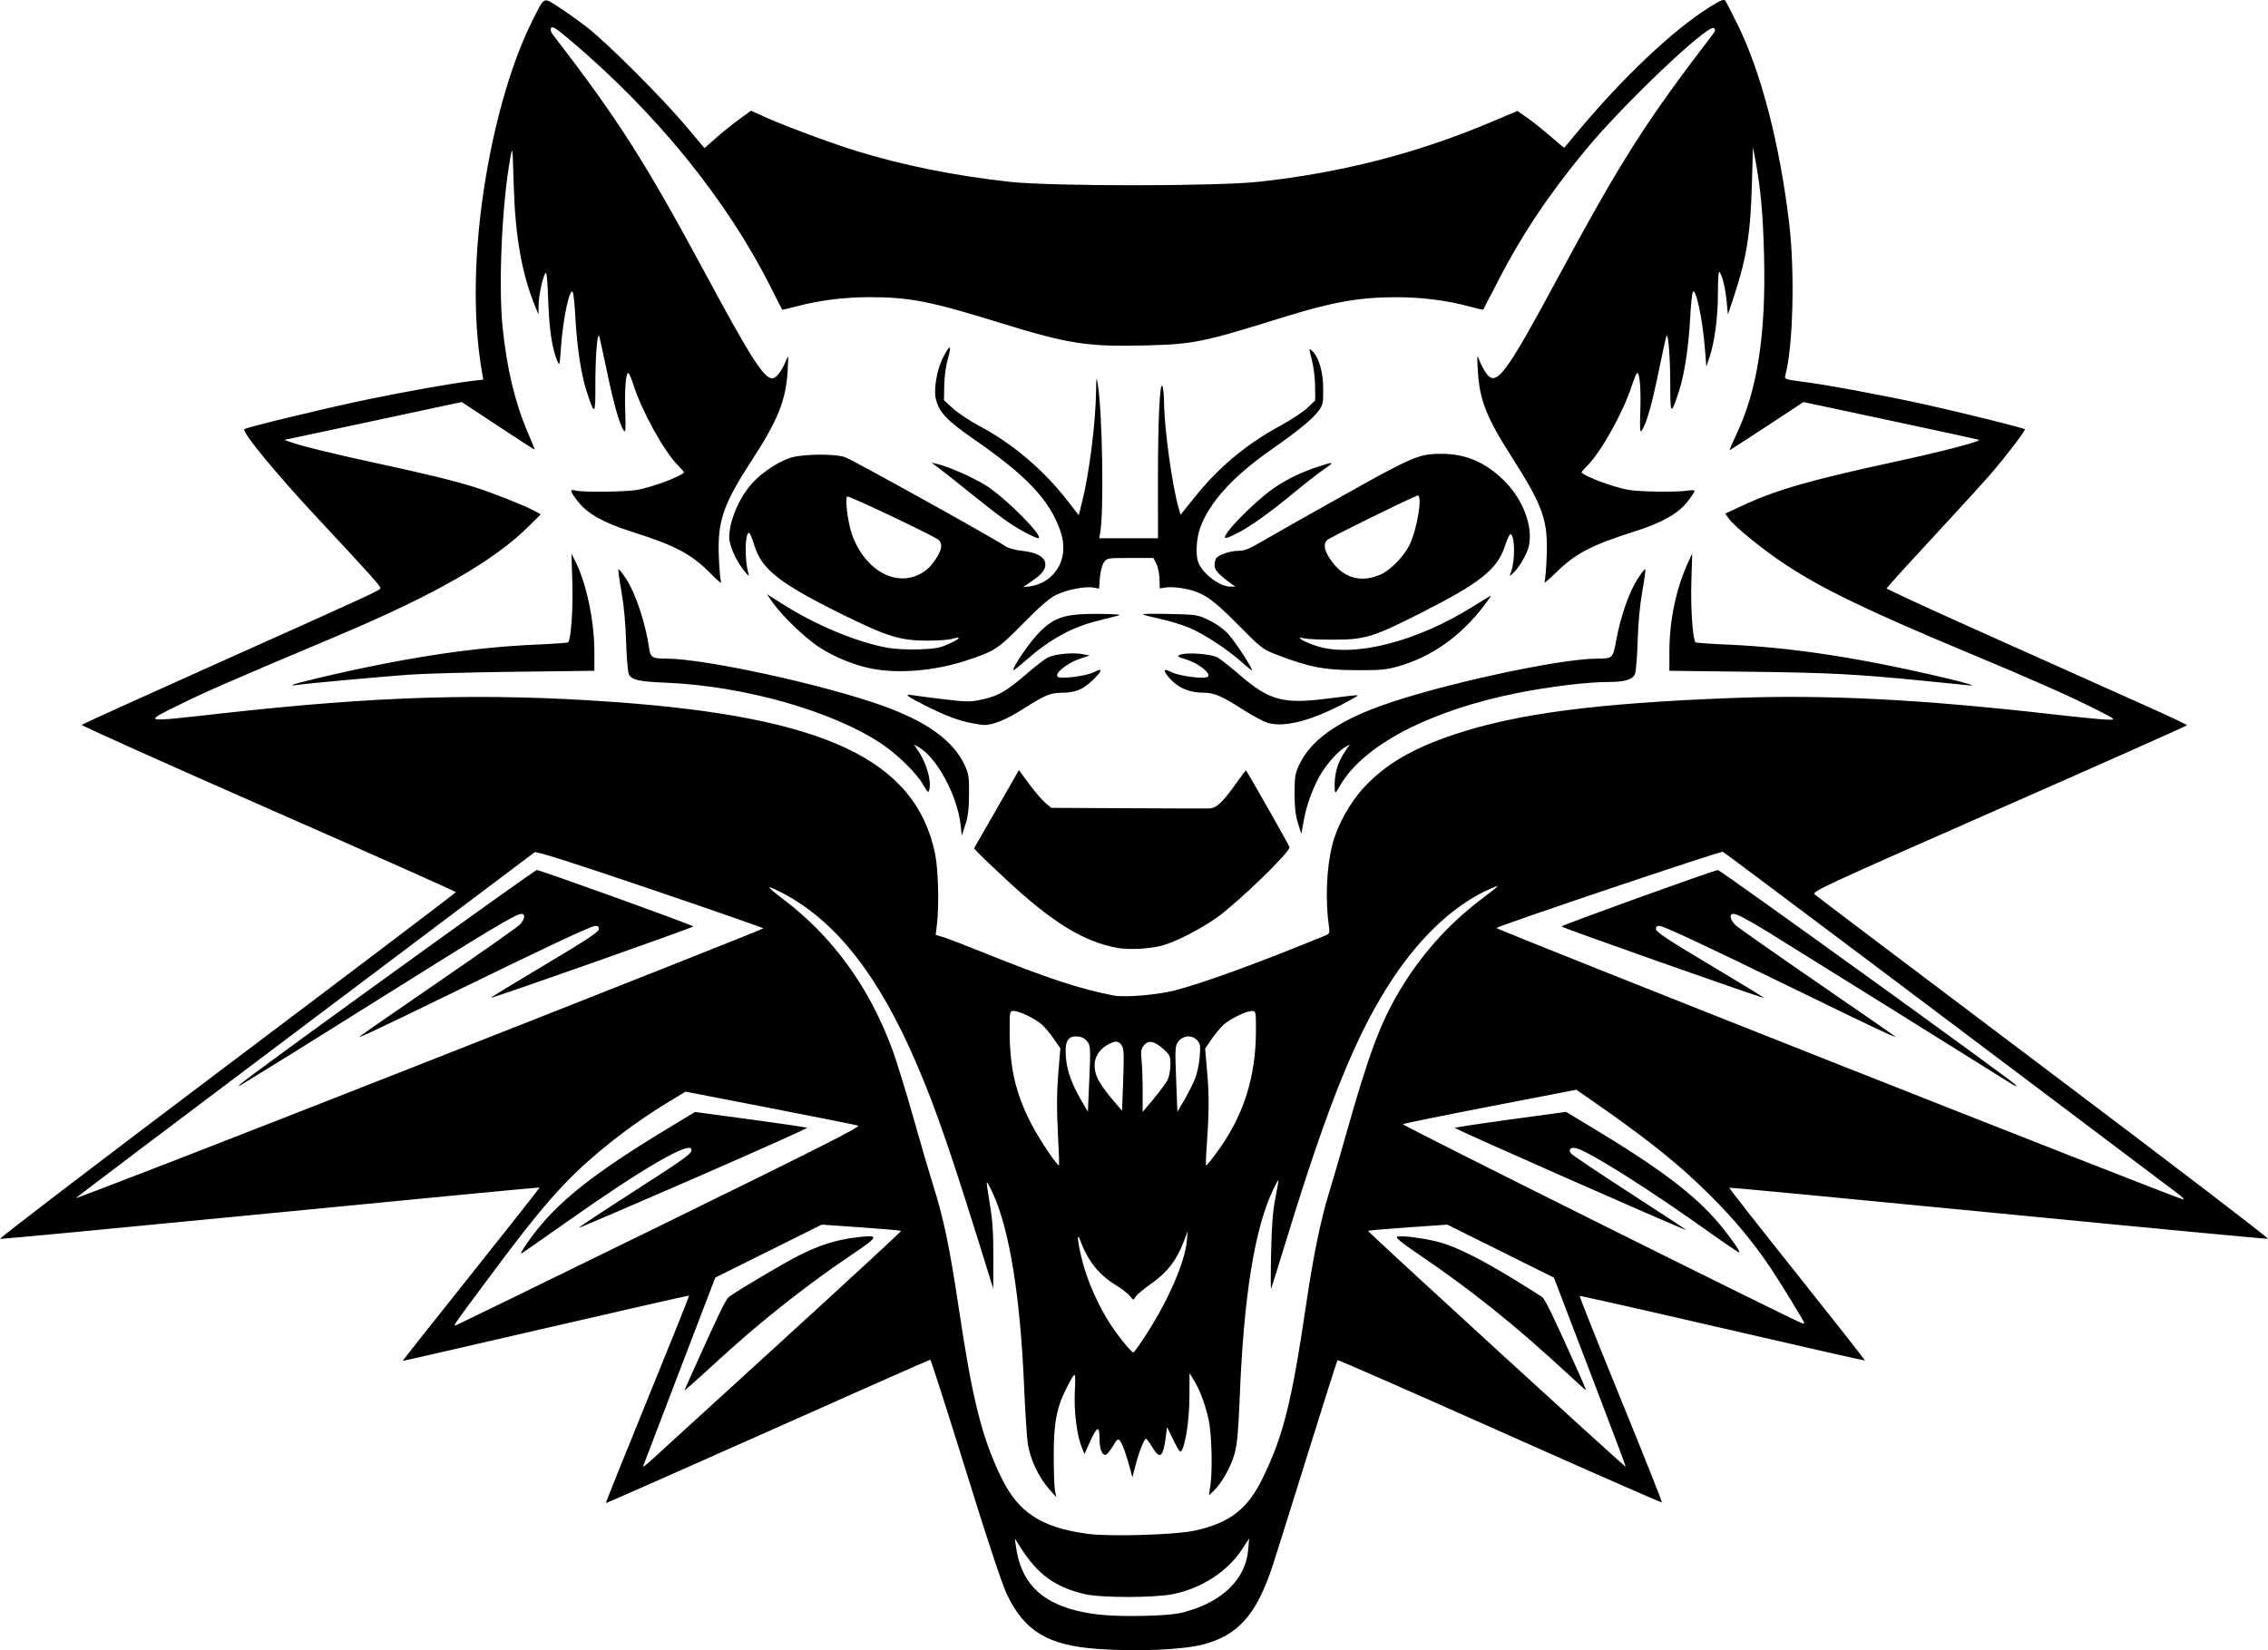 <?xml version="1.0" encoding="UTF-8" standalone="no"?>
<!-- Created with Inkscape (http://www.inkscape.org/) -->

<svg
   width="106.817mm"
   height="77.732mm"
   viewBox="0 0 106.817 77.732"
   version="1.1"
   id="svg1"
   xml:space="preserve"
   inkscape:version="1.3.2 (091e20e, 2023-11-25, custom)"
   sodipodi:docname="videojuego.svg"
   xmlns:inkscape="http://www.inkscape.org/namespaces/inkscape"
   xmlns:sodipodi="http://sodipodi.sourceforge.net/DTD/sodipodi-0.dtd"
   xmlns:xlink="http://www.w3.org/1999/xlink"
   xmlns="http://www.w3.org/2000/svg"
   xmlns:svg="http://www.w3.org/2000/svg"><sodipodi:namedview
     id="namedview1"
     pagecolor="#ffffff"
     bordercolor="#000000"
     borderopacity="0.25"
     inkscape:showpageshadow="2"
     inkscape:pageopacity="0.0"
     inkscape:pagecheckerboard="0"
     inkscape:deskcolor="#d1d1d1"
     inkscape:document-units="mm"
     showgrid="false"
     inkscape:zoom="1.8672278"
     inkscape:cx="201.90359"
     inkscape:cy="146.47382"
     inkscape:window-width="4480"
     inkscape:window-height="2396"
     inkscape:window-x="-12"
     inkscape:window-y="-12"
     inkscape:window-maximized="1"
     inkscape:current-layer="layer1" /><defs
     id="defs1" /><g
     inkscape:label="Capa 1"
     inkscape:groupmode="layer"
     id="layer1"
     transform="translate(-51.563,-109.644)"><image
       width="107.273"
       height="77.809"
       preserveAspectRatio="none"
       id="image1"
       x="51.362"
       y="109.596" /><path
       style="fill:#000000"
       d="m 103.263,187.315 c -2.331,-0.17 -3.425,-0.819 -4.256,-2.526 -0.241,-0.494 -0.886,-2.435 -1.967,-5.917 -0.885,-2.85 -1.633,-5.182 -1.664,-5.183 -0.03,-5.4e-4 -3.474,1.524 -7.653,3.388 -4.179,1.864 -7.609,3.378 -7.623,3.364 -0.013,-0.013 0.868,-2.212 1.959,-4.885 1.091,-2.674 1.972,-4.872 1.959,-4.885 -0.013,-0.013 -3.051,0.677 -6.75,1.533 -3.699,0.856 -6.732,1.55 -6.74,1.542 -0.007,-0.008 1.445,-1.844 3.228,-4.079 1.783,-2.235 3.232,-4.075 3.22,-4.088 -0.012,-0.013 -5.709,0.532 -12.66,1.211 -6.951,0.679 -12.69,1.223 -12.753,1.209 -0.063,-0.014 4.742,-3.683 10.677,-8.153 5.935,-4.47 10.793,-8.151 10.794,-8.179 0.001,-0.028 -3.976,-1.8 -8.839,-3.937 -4.862,-2.137 -8.815,-3.912 -8.784,-3.944 0.031,-0.032 2.857,-1.314 6.28,-2.848 7.821,-3.506 7.79,-3.492 7.787,-3.604 -0.003,-0.094 -0.601,-0.759 -2.87,-3.189 -2.044,-2.189 -3.665,-4.154 -3.534,-4.286 0.088,-0.088 3.981,-1.027 5.87,-1.415 1.853,-0.381 3.956,-0.752 4.885,-0.862 l 0.496,-0.059 -0.054,-0.307 c -0.457,-2.583 -0.395,-5.84 0.174,-9.239 0.482,-2.88 1.271,-5.527 2.195,-7.366 0.579,-1.153 0.497,-1.11 1.23,-0.637 0.345,0.222 0.951,0.655 1.347,0.96 0.934,0.721 3.54,3.326 4.653,4.65 l 0.871,1.037 0.561,-0.494 c 0.309,-0.272 0.802,-0.668 1.097,-0.881 l 0.536,-0.387 0.611,0.278 c 0.874,0.399 3.149,1.247 4.287,1.6 2.208,0.684 4.662,1.181 7.26,1.469 1.99,0.221 9.78,0.219 11.79,-0.003 3.913,-0.431 7.445,-1.344 10.97,-2.834 l 1.179,-0.499 0.484,0.34 c 0.266,0.187 0.758,0.581 1.093,0.876 0.335,0.295 0.618,0.527 0.629,0.515 0.011,-0.012 0.257,-0.307 0.547,-0.657 2.175,-2.619 4.573,-4.892 6.294,-5.964 0.542,-0.338 0.679,-0.392 0.747,-0.294 0.046,0.066 0.308,0.577 0.583,1.135 1.105,2.247 1.979,5.626 2.421,9.356 0.273,2.305 0.181,5.836 -0.187,7.16 -0.045,0.164 0.006,0.182 0.783,0.282 1.194,0.153 3.773,0.631 5.784,1.073 1.638,0.359 4.655,1.108 4.718,1.171 0.049,0.049 -0.922,1.319 -1.624,2.126 -0.365,0.419 -1.511,1.676 -2.547,2.794 -1.036,1.118 -1.987,2.157 -2.114,2.309 l -0.23,0.277 0.961,0.457 c 0.84,0.399 3.751,1.709 11.227,5.052 1.083,0.484 1.968,0.901 1.968,0.927 6e-5,0.025 -3.98,1.797 -8.845,3.937 -8.218,3.615 -8.835,3.9 -8.7,4.027 0.08,0.075 4.946,3.751 10.813,8.169 5.867,4.418 10.61,8.044 10.541,8.057 -0.07,0.013 -5.8,-0.529 -12.734,-1.206 -6.934,-0.677 -12.621,-1.217 -12.637,-1.2 -0.017,0.017 1.421,1.85 3.194,4.074 1.773,2.224 3.212,4.054 3.197,4.066 -0.015,0.013 -3.036,-0.674 -6.715,-1.525 -3.679,-0.851 -6.704,-1.533 -6.722,-1.516 -0.018,0.018 0.854,2.206 1.938,4.862 1.084,2.657 1.956,4.846 1.937,4.865 -0.019,0.019 -3.456,-1.491 -7.637,-3.355 -4.181,-1.864 -7.62,-3.372 -7.642,-3.35 -0.022,0.022 -0.649,1.997 -1.394,4.39 -0.745,2.393 -1.491,4.77 -1.659,5.282 -0.756,2.308 -1.629,3.297 -3.289,3.724 -0.978,0.252 -3.122,0.342 -4.953,0.208 z m 4.064,-1.734 c 1.809,-0.48 2.908,-1.552 3.025,-2.954 l 0.043,-0.515 -0.334,0.508 c -0.692,1.054 -1.907,1.841 -3.26,2.113 -0.883,0.177 -3.368,0.178 -4.131,10e-4 -1.412,-0.327 -2.227,-0.916 -3.042,-2.198 l -0.269,-0.423 0.053,0.381 c 0.226,1.631 1.104,2.569 2.814,3.007 0.828,0.212 1.744,0.285 3.196,0.255 0.933,-0.019 1.526,-0.074 1.905,-0.174 z m 0.478,-3.834 c 1.672,-0.362 2.51,-1.007 3.229,-2.483 0.976,-2.004 1.364,-3.558 2.055,-8.243 0.326,-2.209 0.677,-3.919 1.056,-5.15 0.161,-0.52 0.523,-1.765 0.806,-2.767 1.057,-3.744 1.605,-5.225 2.484,-6.719 0.997,-1.695 2.284,-3.153 3.819,-4.327 0.998,-0.763 0.995,-0.76 0.539,-0.566 -1.636,0.698 -3.256,2.177 -4.607,4.204 -1.71,2.566 -3.036,5.818 -5.042,12.361 -0.371,1.211 -0.693,2.239 -0.714,2.286 -0.022,0.047 -0.022,-0.715 -9.2e-4,-1.693 0.028,-1.3 0.083,-1.994 0.203,-2.582 0.09,-0.442 0.153,-0.816 0.139,-0.831 -0.014,-0.015 -0.129,0.193 -0.255,0.461 -0.865,1.828 -1.377,5.015 -1.563,9.726 -0.064,1.607 -0.122,2.254 -0.242,2.685 -0.174,0.625 -0.598,1.385 -0.97,1.742 l -0.24,0.23 0.069,-0.466 c 0.107,-0.72 0.062,-2.432 -0.082,-3.09 -0.158,-0.725 -0.414,-1.412 -0.692,-1.863 l -0.21,-0.339 -0.003,1.083 c -0.003,1.041 -0.163,2.181 -0.357,2.545 -0.074,0.138 -0.128,0.074 -0.392,-0.464 l -0.306,-0.624 -0.057,0.444 c -0.129,0.999 -0.274,1.108 -0.649,0.487 -0.127,-0.21 -0.253,-0.381 -0.281,-0.381 -0.088,0 -0.334,0.615 -0.493,1.231 l -0.152,0.589 -0.102,-0.381 c -0.184,-0.691 -0.35,-1.158 -0.467,-1.318 -0.108,-0.147 -0.132,-0.131 -0.357,0.241 -0.133,0.22 -0.288,0.399 -0.345,0.399 -0.174,0 -0.279,-0.304 -0.279,-0.809 0,-0.598 -0.121,-0.537 -0.469,0.239 l -0.237,0.528 -0.122,-0.296 c -0.237,-0.574 -0.378,-1.693 -0.333,-2.656 0.045,-0.988 0.042,-0.99 -0.364,-0.205 -0.49,0.948 -0.628,1.648 -0.63,3.2 -10e-4,0.768 0.026,1.53 0.06,1.693 l 0.062,0.296 -0.338,-0.381 c -0.512,-0.577 -0.915,-1.453 -1.012,-2.201 -0.045,-0.349 -0.123,-1.58 -0.172,-2.734 -0.177,-4.147 -0.687,-7.287 -1.457,-8.972 -0.144,-0.315 -0.275,-0.559 -0.292,-0.542 -0.017,0.017 0.046,0.478 0.14,1.025 0.128,0.751 0.169,1.362 0.165,2.49 l -0.005,1.494 -0.17,-0.55 c -1.815,-5.858 -2.504,-7.868 -3.463,-10.095 -1.757,-4.081 -3.739,-6.619 -6.204,-7.942 -0.363,-0.195 -0.679,-0.337 -0.701,-0.315 -0.022,0.022 0.255,0.262 0.616,0.534 2.353,1.771 4.092,4.165 5.182,7.136 0.194,0.528 0.636,1.963 0.982,3.188 0.347,1.226 0.743,2.585 0.881,3.02 0.547,1.724 0.813,2.989 1.277,6.093 0.621,4.145 1.063,5.91 1.942,7.751 0.821,1.719 1.889,2.428 4.111,2.73 1.017,0.138 4.11,0.047 5.008,-0.147 z m -19.462,-8.896 c 3.133,-2.858 5.681,-5.212 5.662,-5.23 -0.019,-0.019 -0.868,-0.093 -1.887,-0.164 l -1.852,-0.129 -2.508,1.248 -2.508,1.248 -1.683,4.397 c -0.926,2.418 -1.699,4.441 -1.717,4.494 -0.019,0.053 0.153,-0.075 0.381,-0.285 0.228,-0.21 2.979,-2.72 6.112,-5.578 z m -4.178,1.458 c 1.148,-2.566 1.582,-3.467 1.717,-3.568 0.43,-0.32 2.625,-1.62 3.326,-1.969 0.978,-0.488 1.724,-0.724 2.659,-0.84 1.147,-0.143 1.129,-0.077 -0.222,0.835 -2.155,1.453 -4.353,3.196 -6.307,4.999 -0.534,0.493 -1.101,1.004 -1.258,1.136 l -0.287,0.24 z m 42.284,-0.039 -1.701,-4.446 -2.509,-1.248 -2.509,-1.248 -1.852,0.129 c -1.019,0.071 -1.868,0.145 -1.886,0.163 -0.034,0.034 12.104,11.145 12.14,11.113 0.01,-0.009 -0.746,-2.018 -1.682,-4.463 z m -1.098,0.043 c -2.405,-2.229 -4.502,-3.911 -6.911,-5.543 -0.864,-0.585 -1.17,-0.835 -1.072,-0.873 0.206,-0.079 1.474,0.099 2.127,0.298 0.768,0.235 1.931,0.824 3.368,1.706 0.652,0.4 1.253,0.778 1.336,0.84 0.135,0.1 0.568,1 1.714,3.561 0.203,0.454 0.358,0.826 0.344,0.826 -0.014,0 -0.422,-0.367 -0.905,-0.815 z m -19.791,-1.831 c 1.026,-1.586 1.804,-3.375 1.897,-4.367 l 0.045,-0.48 -0.208,0.54 c -0.329,0.853 -0.764,1.411 -1.51,1.934 -0.364,0.255 -0.701,0.538 -0.75,0.629 -0.086,0.161 -0.094,0.159 -0.255,-0.046 -0.091,-0.116 -0.389,-0.347 -0.66,-0.512 -0.792,-0.481 -1.319,-1.138 -1.664,-2.075 -0.203,-0.551 -0.144,0.064 0.094,0.981 0.246,0.947 0.785,2.145 1.341,2.979 0.406,0.609 0.961,1.286 1.053,1.285 0.031,-3.4e-4 0.309,-0.391 0.618,-0.868 z m -22.857,-5.126 c 7.417,-3.631 9.42,-4.644 9.274,-4.692 -0.103,-0.033 -1.973,-0.407 -4.156,-0.83 l -3.969,-0.77 -0.814,0.492 c -1.775,1.072 -3.597,2.505 -4.838,3.804 -0.98,1.026 -1.837,2.086 -3.554,4.392 -1.836,2.467 -1.775,2.377 -1.563,2.296 0.087,-0.034 4.416,-2.145 9.619,-4.692 z m -6.544,1.188 c 0.044,-0.083 0.248,-0.378 0.453,-0.656 1.186,-1.61 2.888,-2.965 6.352,-5.06 l 1.334,-0.806 2.618,0.352 c 1.44,0.194 2.636,0.371 2.659,0.394 0.023,0.023 -2.381,1.099 -5.343,2.39 -2.961,1.291 -5.397,2.336 -5.412,2.32 -0.015,-0.015 1.087,-0.745 2.45,-1.622 2.608,-1.678 2.859,-1.858 2.859,-2.056 0,-0.457 -2.255,0.847 -5.847,3.381 -1.179,0.832 -2.157,1.512 -2.173,1.512 -0.016,0 0.007,-0.068 0.051,-0.15 z m 60.378,3.414 c 0,-0.067 -1.167,-1.974 -1.598,-2.611 -0.84,-1.242 -1.68,-2.25 -2.841,-3.408 -1.467,-1.464 -2.911,-2.619 -5.647,-4.517 l -0.645,-0.448 -4.054,0.784 c -2.229,0.431 -4.083,0.809 -4.119,0.84 -0.054,0.046 18.645,9.367 18.84,9.391 0.035,0.004 0.064,-0.009 0.064,-0.031 z m -4.445,-4.254 c -2.879,-2.053 -5.668,-3.815 -6.293,-3.975 -0.255,-0.066 -0.387,0.064 -0.248,0.244 0.058,0.075 1.325,0.926 2.815,1.889 1.49,0.964 2.666,1.738 2.613,1.721 -0.436,-0.141 -10.937,-4.775 -10.901,-4.811 0.025,-0.026 1.215,-0.206 2.643,-0.401 l 2.597,-0.354 1.143,0.687 c 3.237,1.945 4.92,3.213 6.045,4.551 0.557,0.662 1.031,1.338 0.974,1.386 -0.018,0.015 -0.643,-0.407 -1.388,-0.938 z M 87.514,153.374 c -5.67e-4,-0.026 -2.4,-0.863 -5.333,-1.858 -3.712,-1.26 -5.364,-1.785 -5.439,-1.728 -0.059,0.045 -4.907,3.695 -10.775,8.109 -5.867,4.414 -10.739,8.093 -10.827,8.175 -0.087,0.082 7.161,-2.731 16.108,-6.25 8.947,-3.52 16.266,-6.421 16.265,-6.447 z m -24.637,7.343 c 0.284,-0.294 13.849,-10.094 13.968,-10.091 0.184,0.005 7.368,2.596 7.368,2.657 0,0.054 -9.495,3.402 -9.535,3.362 -0.013,-0.013 1.127,-0.709 2.533,-1.546 1.98,-1.179 2.557,-1.561 2.557,-1.69 0,-0.12 -0.051,-0.163 -0.179,-0.15 -0.228,0.023 -2.161,0.928 -6.425,3.009 -3.677,1.794 -4.788,2.317 -4.657,2.194 0.047,-0.044 1.704,-1.192 3.683,-2.552 1.979,-1.36 3.703,-2.571 3.831,-2.692 0.254,-0.239 0.31,-0.527 0.102,-0.527 -0.269,0 -1.351,0.651 -7.512,4.517 -2.656,1.667 -3.741,2.341 -5.65,3.512 -0.192,0.117 -0.2,0.117 -0.085,-0.002 z m 91.262,5.155 c -10.086,-7.609 -21.353,-16.075 -21.435,-16.107 -0.104,-0.04 -10.538,3.474 -10.663,3.591 -0.059,0.055 32.113,12.771 32.352,12.788 0.065,0.004 -0.049,-0.118 -0.254,-0.272 z m -8.034,-5.298 c -0.613,-0.39 -10.2,-6.368 -11.194,-6.98 -1.068,-0.657 -1.535,-0.904 -1.714,-0.904 -0.207,0 -0.151,0.287 0.102,0.527 0.128,0.121 1.852,1.332 3.831,2.692 1.979,1.36 3.636,2.508 3.683,2.552 0.132,0.123 -0.987,-0.403 -4.657,-2.194 -4.264,-2.081 -6.197,-2.986 -6.425,-3.009 -0.128,-0.013 -0.179,0.03 -0.179,0.15 0,0.13 0.578,0.512 2.556,1.691 1.406,0.838 2.546,1.534 2.533,1.547 -0.039,0.039 -9.534,-3.31 -9.534,-3.363 0,-0.061 7.184,-2.652 7.368,-2.657 0.108,-0.003 13.597,9.729 13.965,10.076 0.191,0.18 0.083,0.138 -0.336,-0.128 z m -44.719,2.403 c -0.059,-1.094 -0.055,-1.867 0.017,-2.739 l 0.1,-1.215 -0.317,-0.46 c -0.174,-0.253 -0.435,-0.56 -0.58,-0.682 -0.326,-0.275 -1.045,-0.617 -1.3,-0.618 -0.186,-8.1e-4 -0.191,0.021 -0.191,0.924 0,1.755 0.286,2.984 1.027,4.409 0.385,0.74 1.233,2.004 1.298,1.935 0.015,-0.016 -0.009,-0.715 -0.055,-1.554 z m 7.456,0.988 c 1.279,-1.725 1.871,-3.558 1.873,-5.792 4.9e-4,-0.888 -0.004,-0.91 -0.19,-0.909 -0.255,10e-4 -0.974,0.343 -1.3,0.618 -0.145,0.122 -0.407,0.431 -0.583,0.687 l -0.32,0.465 0.102,1.192 c 0.093,1.092 0.084,1.843 -0.044,3.663 -0.025,0.361 -0.028,0.656 -0.006,0.656 0.022,0 0.233,-0.26 0.469,-0.579 z m -6.069,-5.259 c -0.11,-0.148 -0.256,-0.224 -0.464,-0.242 -0.455,-0.039 -0.607,0.236 -0.544,0.983 0.054,0.644 0.257,1.215 0.718,2.017 l 0.317,0.551 0.067,-1.547 c 0.063,-1.446 0.057,-1.562 -0.093,-1.763 z m 1.623,0.187 c -0.138,-0.22 -0.287,-0.238 -0.606,-0.072 -0.634,0.33 -0.837,0.931 -0.54,1.602 0.095,0.215 0.395,0.649 0.666,0.965 l 0.493,0.574 0.054,-1.439 c 0.043,-1.162 0.031,-1.476 -0.065,-1.63 z m 2.148,1.638 c 0.076,-0.144 0.14,-0.465 0.143,-0.713 0.005,-0.415 -0.019,-0.474 -0.308,-0.738 -0.435,-0.399 -0.726,-0.461 -0.938,-0.2 -0.138,0.17 -0.156,0.284 -0.113,0.703 0.029,0.275 0.052,0.935 0.052,1.468 v 0.969 l 0.513,-0.614 c 0.282,-0.338 0.575,-0.731 0.65,-0.876 z m 1.309,-0.092 c 0.092,-0.233 0.189,-0.694 0.214,-1.026 0.041,-0.541 0.027,-0.621 -0.14,-0.788 -0.248,-0.248 -0.653,-0.209 -0.87,0.083 -0.15,0.202 -0.157,0.323 -0.101,1.762 l 0.06,1.545 0.335,-0.576 c 0.184,-0.317 0.41,-0.767 0.503,-1 z m -0.99,-4.137 c 1.292,-0.323 3.909,-1.276 7.14,-2.6 0.171,-0.07 0.192,-0.124 0.152,-0.397 -0.181,-1.259 -0.119,-2.788 0.157,-3.872 0.232,-0.911 0.828,-1.99 1.491,-2.7 1.039,-1.113 2.314,-1.854 4.33,-2.519 2.916,-0.961 6.615,-1.444 12.934,-1.689 4.468,-0.173 8.942,0.054 15.258,0.774 1.208,0.138 2.356,0.248 2.55,0.246 0.348,-0.004 0.341,-0.01 -0.56,-0.468 -1.276,-0.648 -2.955,-1.392 -6.199,-2.747 -4.611,-1.926 -6.708,-2.941 -8.467,-4.096 -1.022,-0.671 -2.396,-1.787 -2.662,-2.161 l -0.17,-0.238 0.834,-0.387 c 1.578,-0.732 3.189,-1.195 7.102,-2.041 2.377,-0.514 4.184,-0.989 3.997,-1.051 -0.067,-0.022 -1.95,-0.431 -4.184,-0.907 l -4.062,-0.867 -1.725,1.134 c -0.949,0.624 -1.739,1.134 -1.756,1.134 -0.017,0 0.135,-0.352 0.338,-0.783 0.974,-2.067 1.376,-4.679 1.286,-8.352 -0.049,-1.98 -0.16,-3.216 -0.411,-4.538 l -0.112,-0.593 -0.051,1.778 c -0.066,2.305 -0.259,3.492 -0.861,5.292 l -0.269,0.804 -0.056,-0.593 c -0.06,-0.629 -0.191,-1.188 -0.328,-1.397 -0.057,-0.087 -0.084,0.225 -0.085,0.984 -10e-4,1.15 -0.155,2.305 -0.403,3.038 l -0.144,0.423 -0.062,-0.804 c -0.111,-1.432 -0.436,-2.965 -0.574,-2.706 -0.036,0.068 -0.091,0.6 -0.122,1.182 -0.074,1.392 -0.267,2.668 -0.523,3.463 -0.386,1.194 -0.419,1.169 -0.418,-0.312 0.001,-1.204 -0.087,-2.37 -0.173,-2.284 -0.018,0.018 -0.187,0.782 -0.374,1.697 -0.32,1.566 -0.577,2.459 -0.801,2.786 -0.075,0.109 -0.089,-0.1 -0.062,-0.907 0.035,-1.051 -0.025,-1.817 -0.143,-1.817 -0.035,0 -0.148,0.263 -0.251,0.585 -0.405,1.256 -1.441,3.122 -2.101,3.782 -0.166,0.166 -0.288,0.313 -0.271,0.327 0.248,0.222 1.467,0.673 2.189,0.811 0.512,0.097 2.387,0.119 2.844,0.034 0.159,-0.03 0.288,-0.021 0.288,0.019 -2.3e-4,0.04 -0.143,0.259 -0.318,0.487 -0.436,0.569 -1.206,1.008 -2.476,1.411 -2.079,0.66 -2.816,1.046 -3.737,1.954 -0.333,0.328 -0.575,0.527 -0.539,0.441 0.037,-0.086 0.085,-0.635 0.106,-1.22 0.063,-1.696 -0.169,-2.353 -1.65,-4.677 -1.213,-1.904 -1.521,-2.696 -1.596,-4.112 -0.038,-0.716 -0.036,-0.725 0.086,-0.41 0.069,0.177 0.205,0.434 0.304,0.572 0.482,0.676 0.892,0.131 3.384,-4.491 2.978,-5.524 4.145,-7.357 7.302,-11.471 0.118,-0.153 0.126,-0.211 0.041,-0.282 -0.262,-0.218 -4.24,3.559 -6.031,5.726 -1.754,2.123 -3.015,4.011 -4.136,6.196 -0.371,0.722 -0.682,1.323 -0.692,1.336 -0.01,0.013 -0.299,-0.052 -0.643,-0.146 -1.062,-0.289 -2.26,-0.441 -3.461,-0.439 -1.75,0.002 -3.012,0.228 -5.351,0.956 -3.797,1.182 -4.185,1.26 -6.525,1.317 -2.682,0.065 -3.576,-0.076 -6.793,-1.072 -3.288,-1.018 -4.256,-1.206 -6.177,-1.203 -1.165,0.002 -2.383,0.159 -3.423,0.442 -0.344,0.093 -0.635,0.159 -0.646,0.146 -0.012,-0.013 -0.237,-0.456 -0.502,-0.985 -2.094,-4.19 -5.431,-8.299 -9.568,-11.783 -0.566,-0.477 -0.754,-0.594 -0.81,-0.504 -0.046,0.074 -0.02,0.185 0.07,0.302 3.119,4.056 4.344,5.98 7.263,11.4 2.069,3.844 2.687,4.806 3.084,4.806 0.18,0 0.457,-0.357 0.638,-0.822 0.122,-0.312 0.124,-0.3 0.084,0.441 -0.075,1.391 -0.449,2.335 -1.657,4.191 -1.376,2.114 -1.648,2.895 -1.586,4.567 0.022,0.585 0.071,1.138 0.11,1.228 0.039,0.09 -0.175,-0.085 -0.474,-0.39 -0.923,-0.941 -1.661,-1.332 -3.762,-2 -1.314,-0.417 -2.077,-0.849 -2.518,-1.425 -0.375,-0.489 -0.392,-0.578 -0.101,-0.505 0.349,0.088 2.408,0.064 2.916,-0.033 0.725,-0.139 1.941,-0.59 2.189,-0.812 0.016,-0.015 -0.106,-0.162 -0.271,-0.327 -0.66,-0.66 -1.696,-2.526 -2.101,-3.782 -0.104,-0.322 -0.217,-0.585 -0.251,-0.585 -0.118,0 -0.178,0.767 -0.143,1.817 0.028,0.842 0.015,1.02 -0.068,0.901 -0.201,-0.287 -0.476,-1.257 -0.805,-2.842 -0.183,-0.883 -0.348,-1.619 -0.365,-1.637 -0.086,-0.086 -0.173,1.094 -0.169,2.292 0.005,1.49 -0.03,1.516 -0.421,0.306 -0.255,-0.788 -0.446,-2.058 -0.522,-3.463 -0.031,-0.582 -0.086,-1.112 -0.12,-1.177 -0.141,-0.265 -0.464,1.244 -0.559,2.617 -0.06,0.855 -0.066,0.878 -0.177,0.607 -0.244,-0.595 -0.374,-1.467 -0.423,-2.841 -0.038,-1.061 -0.073,-1.388 -0.139,-1.27 -0.142,0.253 -0.307,1.053 -0.314,1.513 l -0.006,0.423 -0.17,-0.419 c -0.619,-1.527 -0.925,-3.27 -0.995,-5.677 -0.054,-1.837 -0.056,-1.855 -0.162,-1.27 -0.392,2.155 -0.564,5.963 -0.361,7.967 0.197,1.944 0.584,3.56 1.185,4.954 0.186,0.432 0.33,0.794 0.32,0.804 -0.01,0.01 -0.786,-0.489 -1.724,-1.109 l -1.705,-1.127 -3.713,0.794 c -2.042,0.437 -3.923,0.838 -4.179,0.892 l -0.466,0.098 0.339,0.119 c 0.525,0.185 2.11,0.57 4.106,1 2.152,0.463 3.6,0.818 4.523,1.109 0.824,0.26 2.249,0.821 2.745,1.082 l 0.368,0.193 -0.537,0.536 c -1.661,1.659 -4.439,3.252 -9.088,5.211 -5.051,2.128 -6.191,2.626 -7.451,3.251 -1.649,0.818 -1.725,0.803 1.953,0.392 7.448,-0.833 12.457,-0.982 18.537,-0.55 9.972,0.709 14.239,2.722 15.155,7.151 0.149,0.72 0.195,2.413 0.09,3.308 l -0.06,0.514 0.365,0.109 c 0.201,0.06 1.07,0.395 1.933,0.743 2.895,1.17 4.542,1.712 6.098,2.005 0.506,0.095 2.02,-0.029 2.836,-0.233 z m -2.657,-2.007 c -1.59,-0.282 -3.081,-1.197 -5.266,-3.232 -0.625,-0.582 -1.219,-1.15 -1.319,-1.26 l -0.182,-0.201 1.056,-1.841 1.056,-1.841 0.486,0.656 c 0.267,0.361 0.61,0.76 0.762,0.888 l 0.276,0.232 3.571,0.018 c 1.964,0.01 3.697,0.015 3.851,0.011 0.351,-0.009 0.644,-0.276 1.264,-1.155 0.256,-0.363 0.475,-0.649 0.485,-0.635 0.125,0.161 2.021,3.503 2.05,3.613 0.053,0.204 -2.408,2.591 -3.406,3.304 -0.813,0.581 -2.038,1.2 -2.672,1.352 -0.588,0.14 -1.5,0.182 -2.012,0.091 z M 96.805,148.5 c -0.153,-1.401 -1.143,-3.22 -2.004,-3.68 l -0.2,-0.107 0.171,0.243 c 0.416,0.591 0.671,1.456 0.558,1.89 -0.041,0.158 -0.079,0.127 -0.288,-0.238 -0.322,-0.563 -1.235,-1.454 -2.019,-1.969 -2.321,-1.524 -6.444,-2.684 -10.08,-2.837 -1.301,-0.054 -1.629,-0.128 -1.76,-0.395 -0.051,-0.104 -0.11,-0.798 -0.132,-1.543 -0.025,-0.85 -0.107,-1.729 -0.22,-2.36 -0.1,-0.553 -0.163,-1.024 -0.14,-1.047 0.023,-0.023 0.193,0.194 0.379,0.481 0.439,0.679 0.908,2.106 1.064,3.234 0.061,0.442 0.145,0.493 0.825,0.495 1.819,0.005 7.448,1.235 10.196,2.227 2.07,0.748 3.292,1.63 3.832,2.769 0.198,0.418 0.22,0.561 0.215,1.397 -0.004,0.69 -0.05,1.063 -0.175,1.439 l -0.168,0.508 z m 15.889,-0.085 c -0.115,-0.365 -0.16,-0.758 -0.16,-1.397 6.6e-4,-0.781 0.028,-0.946 0.221,-1.355 0.538,-1.138 1.761,-2.021 3.832,-2.769 2.748,-0.992 8.377,-2.222 10.196,-2.227 0.737,-0.002 0.744,-0.009 0.902,-0.874 0.199,-1.09 0.608,-2.267 0.995,-2.867 0.182,-0.281 0.349,-0.492 0.371,-0.469 0.023,0.023 -0.04,0.494 -0.14,1.047 -0.114,0.631 -0.196,1.51 -0.22,2.36 -0.021,0.745 -0.08,1.439 -0.131,1.541 -0.128,0.261 -0.49,0.364 -1.286,0.364 -0.94,1.4e-4 -2.727,0.216 -4.2,0.508 -4.144,0.822 -7.295,2.459 -8.39,4.36 -0.212,0.368 -0.246,0.396 -0.257,0.212 -0.043,-0.713 0.126,-1.31 0.529,-1.876 l 0.185,-0.26 -0.2,0.107 c -0.351,0.188 -0.964,0.884 -1.25,1.42 -0.36,0.675 -0.597,1.353 -0.731,2.091 l -0.108,0.593 z m -15.352,-4.706 c -0.631,-0.124 -1.197,-0.333 -2.081,-0.771 -0.943,-0.466 -1.161,-0.625 -0.762,-0.554 0.14,0.025 0.808,0.112 1.485,0.193 1.159,0.139 1.269,0.139 1.872,0.005 0.742,-0.165 1.116,-0.384 2.089,-1.224 0.388,-0.335 0.825,-0.67 0.97,-0.745 0.315,-0.163 1.185,-0.246 1.64,-0.157 l 0.326,0.064 -0.477,0.162 c -0.581,0.197 -1.181,0.682 -1.033,0.834 0.127,0.131 1.354,-0.024 1.731,-0.218 0.421,-0.217 0.392,-0.067 -0.072,0.381 -0.467,0.451 -0.829,0.596 -1.485,0.597 -0.514,6e-4 -0.775,0.112 -1.807,0.77 -0.782,0.499 -1.447,0.767 -1.85,0.745 -0.095,-0.005 -0.341,-0.042 -0.547,-0.083 z m 13.902,-0.027 c -0.197,-0.064 -0.654,-0.306 -1.016,-0.537 -1.113,-0.711 -1.461,-0.868 -1.928,-0.869 -0.763,-8.5e-4 -1.319,-0.255 -1.745,-0.795 -0.228,-0.289 -0.166,-0.356 0.169,-0.183 0.377,0.195 1.604,0.35 1.731,0.218 0.151,-0.155 -0.445,-0.627 -1.02,-0.808 -0.444,-0.14 -0.465,-0.157 -0.274,-0.23 0.3,-0.115 1.433,-0.031 1.731,0.127 0.14,0.074 0.616,0.448 1.058,0.83 1.406,1.214 2.061,1.388 4.186,1.107 0.742,-0.098 1.363,-0.164 1.38,-0.147 0.017,0.017 -0.344,0.223 -0.803,0.459 -1.516,0.779 -2.73,1.068 -3.47,0.828 z m -45.908,-1.776 c 0.026,-0.026 0.54,-0.165 1.143,-0.308 4.006,-0.954 7.301,-1.461 10.341,-1.592 0.801,-0.034 1.477,-0.083 1.503,-0.109 0.132,-0.133 0.235,-1.605 0.196,-2.823 l -0.043,-1.351 0.16,0.311 c 0.538,1.048 0.919,2.834 0.92,4.306 l 3.4e-4,0.9 -3.789,0.047 c -2.084,0.026 -4.322,0.088 -4.974,0.138 -1.74,0.134 -4.865,0.421 -5.207,0.479 -0.163,0.027 -0.275,0.029 -0.25,0.003 z m 76.958,-0.181 c -3.304,-0.33 -4.516,-0.394 -8.361,-0.44 l -3.747,-0.045 3.4e-4,-0.9 c 5.6e-4,-1.467 0.318,-2.982 0.88,-4.202 l 0.195,-0.423 -0.041,1.355 c -0.037,1.219 0.067,2.696 0.198,2.827 0.026,0.026 0.702,0.075 1.503,0.109 3.04,0.13 6.335,0.637 10.341,1.592 0.985,0.235 1.389,0.361 1.056,0.329 -0.066,-0.006 -0.977,-0.097 -2.025,-0.202 z m -49.699,-0.591 c -0.793,-0.16 -1.64,-0.5 -2.37,-0.953 -0.674,-0.418 -1.805,-1.494 -2.268,-2.156 l -0.278,-0.397 0.825,0.519 c 1.559,0.98 3.463,1.763 4.897,2.014 0.333,0.058 0.987,0.089 1.482,0.07 0.741,-0.029 0.968,-0.072 1.386,-0.266 0.537,-0.248 0.602,-0.362 0.13,-0.227 -0.16,0.046 -0.675,0.083 -1.145,0.083 -1.285,0 -1.895,-0.188 -4.015,-1.233 -2.961,-1.461 -3.814,-2.132 -4.151,-3.262 -0.096,-0.322 -0.209,-0.585 -0.251,-0.585 -0.187,0 -0.212,1.208 -0.038,1.863 0.054,0.206 0.05,0.205 -0.163,-0.042 -0.368,-0.427 -0.73,-1.221 -0.729,-1.601 0.002,-0.813 0.499,-1.948 1.149,-2.626 0.445,-0.464 1.11,-0.903 1.687,-1.113 0.533,-0.194 2.113,-0.22 2.623,-0.043 0.339,0.118 7.069,3.854 7.52,4.176 0.152,0.108 0.46,0.195 0.837,0.237 0.646,0.071 1.023,0.273 1.068,0.574 0.041,0.275 -0.12,0.497 -0.601,0.83 l -0.442,0.305 0.366,-0.044 c 0.201,-0.024 0.515,-0.142 0.698,-0.263 0.77,-0.509 1.025,-1.396 0.681,-2.371 -0.5,-1.422 -1.583,-2.572 -3.989,-4.237 -1.367,-0.946 -1.719,-1.318 -1.87,-1.976 -0.098,-0.427 0.05,-1.315 0.308,-1.849 0.338,-0.698 0.467,-0.723 0.272,-0.052 -0.098,0.336 -0.172,0.865 -0.179,1.28 l -0.013,0.707 0.43,0.393 c 0.237,0.216 0.811,0.596 1.277,0.843 1.527,0.811 2.996,2.06 4.103,3.488 l 0.536,0.691 0.148,-0.579 c 0.344,-1.35 0.648,-3.746 0.67,-5.278 0.01,-0.683 0.014,-0.698 0.081,-0.296 0.219,1.307 0.294,6.056 0.11,7.006 l -0.045,0.233 h 1.385 1.385 l -0.002,-2.731 c -0.002,-2.815 0.09,-4.734 0.214,-4.424 0.037,0.093 0.07,0.439 0.074,0.768 0.012,1.239 0.376,3.873 0.686,4.966 l 0.089,0.316 0.674,-0.837 c 1.133,-1.409 2.421,-2.484 4.019,-3.354 0.509,-0.277 1.088,-0.659 1.288,-0.849 l 0.363,-0.345 -0.005,-0.671 c -0.003,-0.369 -0.072,-0.927 -0.154,-1.241 -0.14,-0.537 -0.14,-0.563 -0.003,-0.438 0.328,0.297 0.533,0.972 0.538,1.777 0.005,0.715 -0.011,0.79 -0.233,1.081 -0.304,0.399 -0.944,0.92 -2.307,1.876 -1.732,1.216 -2.846,2.456 -3.257,3.627 -0.177,0.505 -0.219,1.263 -0.088,1.608 0.208,0.548 1.017,1.157 1.53,1.152 l 0.212,-0.002 -0.197,-0.144 c -0.595,-0.437 -0.777,-0.637 -0.776,-0.852 7.2e-4,-0.123 0.031,-0.27 0.067,-0.327 0.109,-0.171 0.666,-0.363 1.054,-0.363 0.289,0 0.523,-0.093 1.125,-0.45 0.418,-0.248 2.145,-1.225 3.838,-2.172 3.259,-1.824 3.547,-1.946 4.588,-1.948 1.151,-0.003 2.087,0.397 2.967,1.268 0.891,0.88 1.369,2.153 1.161,3.084 -0.083,0.37 -0.467,1.025 -0.75,1.282 -0.171,0.154 -0.172,0.154 -0.089,-0.065 0.202,-0.531 0.186,-1.739 -0.023,-1.786 -0.041,-0.009 -0.157,0.236 -0.257,0.545 -0.358,1.106 -1.15,1.743 -3.904,3.14 -2.281,1.157 -2.675,1.281 -4.104,1.288 -0.629,0.003 -1.275,-0.023 -1.436,-0.059 -0.273,-0.061 -0.282,-0.056 -0.127,0.062 0.091,0.07 0.409,0.204 0.705,0.298 1.757,0.556 4.725,-0.204 7.409,-1.897 0.412,-0.26 0.767,-0.473 0.788,-0.473 0.021,0 -0.133,0.223 -0.343,0.495 -1.098,1.427 -2.438,2.373 -4.007,2.827 -0.57,0.165 -0.845,0.19 -2.014,0.184 -1.491,-0.008 -2.195,-0.145 -3.683,-0.714 -0.701,-0.268 -0.749,-0.305 -1.866,-1.434 -1.245,-1.259 -1.664,-1.536 -2.577,-1.704 -0.278,-0.051 -0.64,-0.072 -0.804,-0.046 l -0.299,0.047 -0.013,-0.451 c -0.007,-0.248 -0.075,-0.57 -0.15,-0.717 l -0.138,-0.266 h -1.097 c -1.09,0 -1.097,0.001 -1.242,0.222 -0.08,0.122 -0.162,0.447 -0.182,0.722 l -0.036,0.5 -0.271,-0.051 c -0.383,-0.072 -1.273,0.107 -1.778,0.358 -0.29,0.144 -0.785,0.575 -1.529,1.333 -1.188,1.209 -1.345,1.311 -2.695,1.752 -1.481,0.484 -3.194,0.627 -4.459,0.372 z m 2.273,-4.439 c 0.351,-0.18 0.592,-0.422 0.851,-0.853 0.213,-0.355 0.227,-0.615 0.042,-0.773 -0.22,-0.188 -4.217,-2.085 -4.298,-2.04 -0.112,0.063 0.024,1.185 0.21,1.74 0.557,1.66 2.008,2.534 3.194,1.925 z m 21.727,0.004 c 0.463,-0.205 1.086,-0.845 1.352,-1.388 0.372,-0.76 0.635,-2.433 0.365,-2.322 -0.666,0.274 -4.124,1.978 -4.242,2.091 -0.213,0.203 -0.128,0.557 0.251,1.054 0.585,0.766 1.376,0.963 2.274,0.565 z M 99.284,141.209 c 0,-0.194 0.786,-1.332 1.23,-1.781 0.717,-0.725 1.221,-0.88 2.822,-0.868 0.765,0.006 1.069,0.032 0.901,0.078 -0.14,0.038 -0.578,0.15 -0.974,0.248 -1.238,0.308 -2.258,0.872 -3.408,1.884 -0.314,0.277 -0.572,0.474 -0.572,0.438 z m 10.753,-0.384 c -0.664,-0.597 -1.768,-1.319 -2.46,-1.61 -0.326,-0.137 -0.944,-0.326 -1.372,-0.419 -0.428,-0.093 -0.798,-0.191 -0.823,-0.216 -0.025,-0.025 0.547,-0.033 1.27,-0.016 1.287,0.029 1.326,0.036 1.879,0.308 0.353,0.174 0.695,0.426 0.911,0.671 0.328,0.373 1.139,1.626 1.085,1.676 -0.014,0.013 -0.235,-0.165 -0.491,-0.395 z M 99.82,134.71 c -0.673,-0.363 -1.133,-0.696 -2.69,-1.949 -0.701,-0.564 -1.37,-1.092 -1.487,-1.173 l -0.212,-0.147 0.254,0.053 c 0.499,0.104 1.681,0.624 2.317,1.019 0.916,0.569 2.811,2.487 2.451,2.481 -0.061,-0.001 -0.347,-0.129 -0.634,-0.283 z m 9.55,0.01 c 0.369,-0.532 1.647,-1.739 2.257,-2.133 0.68,-0.439 1.253,-0.711 2.056,-0.974 0.729,-0.239 0.76,-0.221 0.237,0.136 -0.25,0.171 -0.868,0.652 -1.375,1.07 -1.183,0.976 -2.087,1.624 -2.696,1.932 -0.622,0.314 -0.714,0.308 -0.479,-0.03 z"
       id="path1" /></g></svg>
